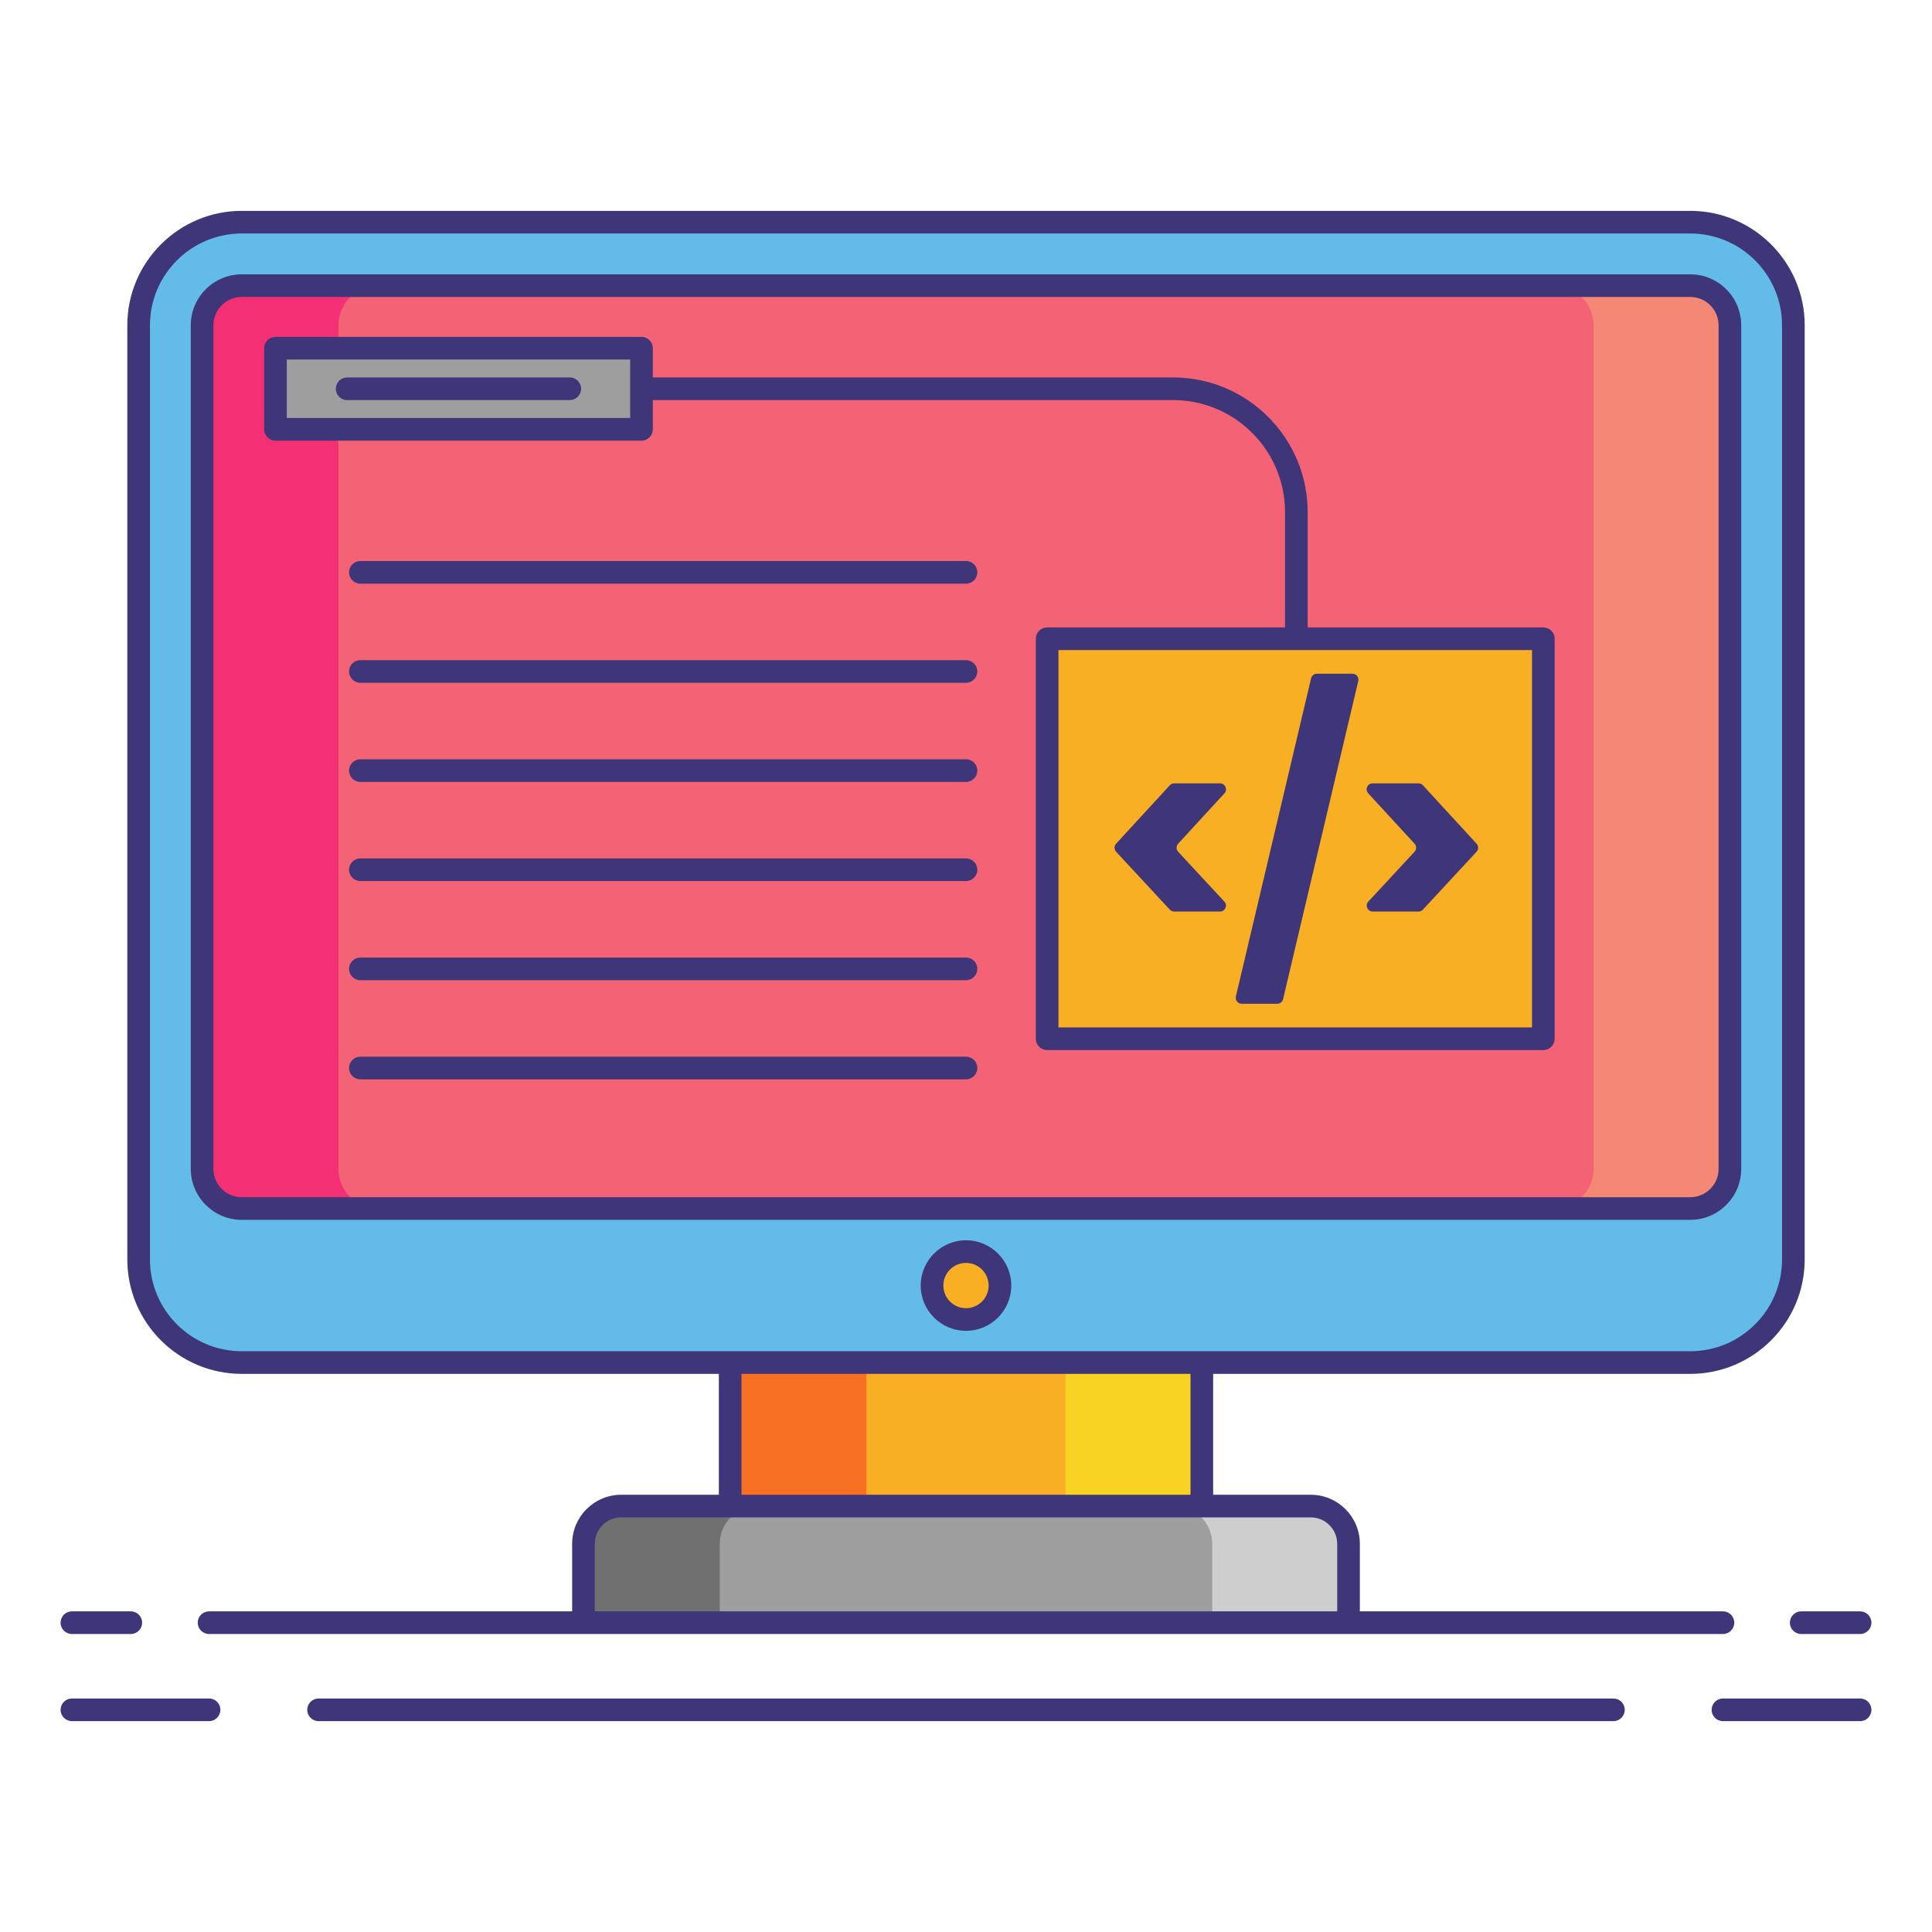 <svg xmlns="http://www.w3.org/2000/svg"  viewBox="0 0 256 256" width="64px" height="64px"><path fill="#63bce7" d="M32.035,180.546c-7.535,0-13.665-6.13-13.665-13.665V43.105c0-7.535,6.13-13.665,13.665-13.665h191.931 c7.535,0,13.665,6.13,13.665,13.665v123.776c0,7.535-6.13,13.665-13.665,13.665H32.035z"/><path fill="#f46275" d="M229.221,154.881c0,2.891-2.365,5.256-5.256,5.256H32.035c-2.891,0-5.256-2.365-5.256-5.256V43.105 c0-2.891,2.365-5.256,5.256-5.256h191.931c2.891,0,5.256,2.365,5.256,5.256V154.881z"/><path fill="#f43075" d="M44.838,154.881V43.105c0-2.891,2.365-5.256,5.256-5.256H32.035c-2.891,0-5.256,2.365-5.256,5.256v111.777 c0,2.891,2.365,5.256,5.256,5.256h18.059C47.203,160.137,44.838,157.772,44.838,154.881z"/><path fill="#f48875" d="M211.162,154.881V43.105c0-2.891-2.365-5.256-5.256-5.256h18.059c2.891,0,5.256,2.365,5.256,5.256v111.777 c0,2.891-2.365,5.256-5.256,5.256h-18.059C208.797,160.137,211.162,157.772,211.162,154.881z"/><rect width="62.496" height="19.017" x="96.752" y="180.546" fill="#f8af23"/><rect width="18.059" height="19.017" x="96.752" y="180.546" fill="#f87023"/><rect width="18.059" height="19.017" x="141.19" y="180.546" fill="#f8d323"/><circle cx="128" cy="170.342" r="4.5" fill="#f8af23"/><path fill="#9e9e9e" d="M178.687,215.014H77.312v-10.45c0-2.761,2.239-5,5-5h91.375c2.761,0,5,2.239,5,5V215.014z"/><path fill="#707070" d="M100.371,199.564H82.312c-2.761,0-5,2.239-5,5v10.45h18.059v-10.45 C95.371,201.802,97.61,199.564,100.371,199.564z"/><path fill="#cecece" d="M155.629,199.564h18.059c2.761,0,5,2.239,5,5v10.45h-18.059v-10.45 C160.629,201.802,158.39,199.564,155.629,199.564z"/><rect width="48.5" height="10.75" x="36.5" y="46.138" fill="#9e9e9e"/><rect width="65.75" height="53" x="138.75" y="84.638" fill="#f8af23"/><path fill="#3f3679" d="M155.003,120.531l-7.113-7.67c-0.279-0.301-0.28-0.765-0.002-1.067l7.115-7.74 c0.149-0.162,0.359-0.254,0.579-0.254h6.086c0.685,0,1.043,0.815,0.579,1.319l-6.135,6.676c-0.277,0.302-0.276,0.766,0.002,1.067 l6.119,6.6c0.467,0.503,0.11,1.321-0.577,1.321h-6.078C155.361,120.782,155.152,120.691,155.003,120.531z"/><path fill="#3f3679" d="M179.978,90.241l-9.963,42.155c-0.084,0.355-0.401,0.606-0.765,0.606h-4.725 c-0.508,0-0.882-0.474-0.765-0.968l9.965-42.155c0.084-0.355,0.401-0.606,0.765-0.606h4.724 C179.72,89.273,180.095,89.747,179.978,90.241z"/><path fill="#3f3679" d="M181.877,103.799h6.088c0.22,0,0.43,0.092,0.579,0.254l7.113,7.74c0.277,0.302,0.276,0.766-0.002,1.067 l-7.111,7.67c-0.149,0.161-0.358,0.252-0.577,0.252h-6.079c-0.687,0-1.044-0.818-0.577-1.321l6.121-6.6 c0.279-0.301,0.28-0.765,0.002-1.067l-6.136-6.676C180.834,104.614,181.192,103.799,181.877,103.799z"/><g><path fill="#3f3679" d="M32.035,182.046h63.217v16.018H82.312c-3.584,0-6.5,2.916-6.5,6.5v8.95H27.7c-0.829,0-1.5,0.671-1.5,1.5 s0.671,1.5,1.5,1.5h49.612h101.375H228.3c0.828,0,1.5-0.671,1.5-1.5s-0.672-1.5-1.5-1.5h-48.112v-8.95c0-3.584-2.916-6.5-6.5-6.5 h-12.939v-16.018h63.218c8.361,0,15.164-6.803,15.164-15.165V43.105c0-8.362-6.803-15.165-15.164-15.165H32.035 c-8.362,0-15.165,6.803-15.165,15.165v123.776C16.87,175.243,23.673,182.046,32.035,182.046z M177.187,204.564v8.95H78.812v-8.95 c0-1.93,1.57-3.5,3.5-3.5h14.439h62.496h14.439C175.617,201.064,177.187,202.634,177.187,204.564z M157.748,198.064H98.252 v-16.018h59.496V198.064z M19.87,43.105c0-6.708,5.457-12.165,12.165-12.165h191.931c6.707,0,12.164,5.457,12.164,12.165v123.776 c0,6.708-5.457,12.165-12.164,12.165h-64.718H96.752H32.035c-6.708,0-12.165-5.457-12.165-12.165V43.105z"/><path fill="#3f3679" d="M32.035,161.637h191.931c3.725,0,6.755-3.031,6.755-6.756V43.105c0-3.725-3.03-6.756-6.755-6.756H32.035 c-3.725,0-6.756,3.031-6.756,6.756v111.776C25.279,158.606,28.31,161.637,32.035,161.637z M28.279,43.105 c0-2.071,1.685-3.756,3.756-3.756h191.931c2.07,0,3.755,1.685,3.755,3.756v111.776c0,2.071-1.685,3.756-3.755,3.756H32.035 c-2.071,0-3.756-1.685-3.756-3.756V43.105z"/><path fill="#3f3679" d="M128,164.342c-3.309,0-6,2.691-6,6s2.691,6,6,6s6-2.691,6-6S131.309,164.342,128,164.342z M128,173.342 c-1.654,0-3-1.346-3-3s1.346-3,3-3s3,1.346,3,3S129.654,173.342,128,173.342z"/><path fill="#3f3679" d="M27.7,225.06H9.528c-0.829,0-1.5,0.671-1.5,1.5s0.671,1.5,1.5,1.5H27.7c0.829,0,1.5-0.671,1.5-1.5 S28.529,225.06,27.7,225.06z"/><path fill="#3f3679" d="M246.472,225.06H228.3c-0.828,0-1.5,0.671-1.5,1.5s0.672,1.5,1.5,1.5h18.172c0.828,0,1.5-0.671,1.5-1.5 S247.3,225.06,246.472,225.06z"/><path fill="#3f3679" d="M213.788,225.06H42.211c-0.829,0-1.5,0.671-1.5,1.5s0.671,1.5,1.5,1.5h171.577c0.828,0,1.5-0.671,1.5-1.5 S214.616,225.06,213.788,225.06z"/><path fill="#3f3679" d="M9.528,216.514h7.803c0.829,0,1.5-0.671,1.5-1.5s-0.671-1.5-1.5-1.5H9.528c-0.829,0-1.5,0.671-1.5,1.5 S8.699,216.514,9.528,216.514z"/><path fill="#3f3679" d="M237.169,215.014c0,0.829,0.672,1.5,1.5,1.5h7.803c0.828,0,1.5-0.671,1.5-1.5s-0.672-1.5-1.5-1.5h-7.803 C237.841,213.514,237.169,214.186,237.169,215.014z"/><path fill="#3f3679" d="M36.5,58.388H85c0.829,0,1.5-0.671,1.5-1.5v-3.875h68.936c8.181,0,14.837,6.656,14.837,14.837v15.288H138.75 c-0.828,0-1.5,0.671-1.5,1.5v53c0,0.829,0.672,1.5,1.5,1.5h65.75c0.828,0,1.5-0.671,1.5-1.5v-53c0-0.829-0.672-1.5-1.5-1.5 h-31.228V67.85c0-9.835-8.002-17.837-17.837-17.837H86.5v-3.875c0-0.829-0.671-1.5-1.5-1.5H36.5c-0.829,0-1.5,0.671-1.5,1.5v10.75 C35,57.716,35.671,58.388,36.5,58.388z M203,136.138h-62.75v-50H203V136.138z M38,47.638h45.5v7.75H38V47.638z"/><path fill="#3f3679" d="M75.5,50.013H46c-0.829,0-1.5,0.671-1.5,1.5s0.671,1.5,1.5,1.5h29.5c0.829,0,1.5-0.671,1.5-1.5 S76.329,50.013,75.5,50.013z"/><path fill="#3f3679" d="M128,74.337H47.75c-0.829,0-1.5,0.671-1.5,1.5s0.671,1.5,1.5,1.5H128c0.829,0,1.5-0.671,1.5-1.5 S128.829,74.337,128,74.337z"/><path fill="#3f3679" d="M128,87.474H47.75c-0.829,0-1.5,0.671-1.5,1.5s0.671,1.5,1.5,1.5H128c0.829,0,1.5-0.671,1.5-1.5 S128.829,87.474,128,87.474z"/><path fill="#3f3679" d="M128,100.609H47.75c-0.829,0-1.5,0.671-1.5,1.5s0.671,1.5,1.5,1.5H128c0.829,0,1.5-0.671,1.5-1.5 S128.829,100.609,128,100.609z"/><path fill="#3f3679" d="M128,113.745H47.75c-0.829,0-1.5,0.671-1.5,1.5s0.671,1.5,1.5,1.5H128c0.829,0,1.5-0.671,1.5-1.5 S128.829,113.745,128,113.745z"/><path fill="#3f3679" d="M128,126.881H47.75c-0.829,0-1.5,0.671-1.5,1.5s0.671,1.5,1.5,1.5H128c0.829,0,1.5-0.671,1.5-1.5 S128.829,126.881,128,126.881z"/><path fill="#3f3679" d="M128,140.017H47.75c-0.829,0-1.5,0.671-1.5,1.5s0.671,1.5,1.5,1.5H128c0.829,0,1.5-0.671,1.5-1.5 S128.829,140.017,128,140.017z"/></g></svg>